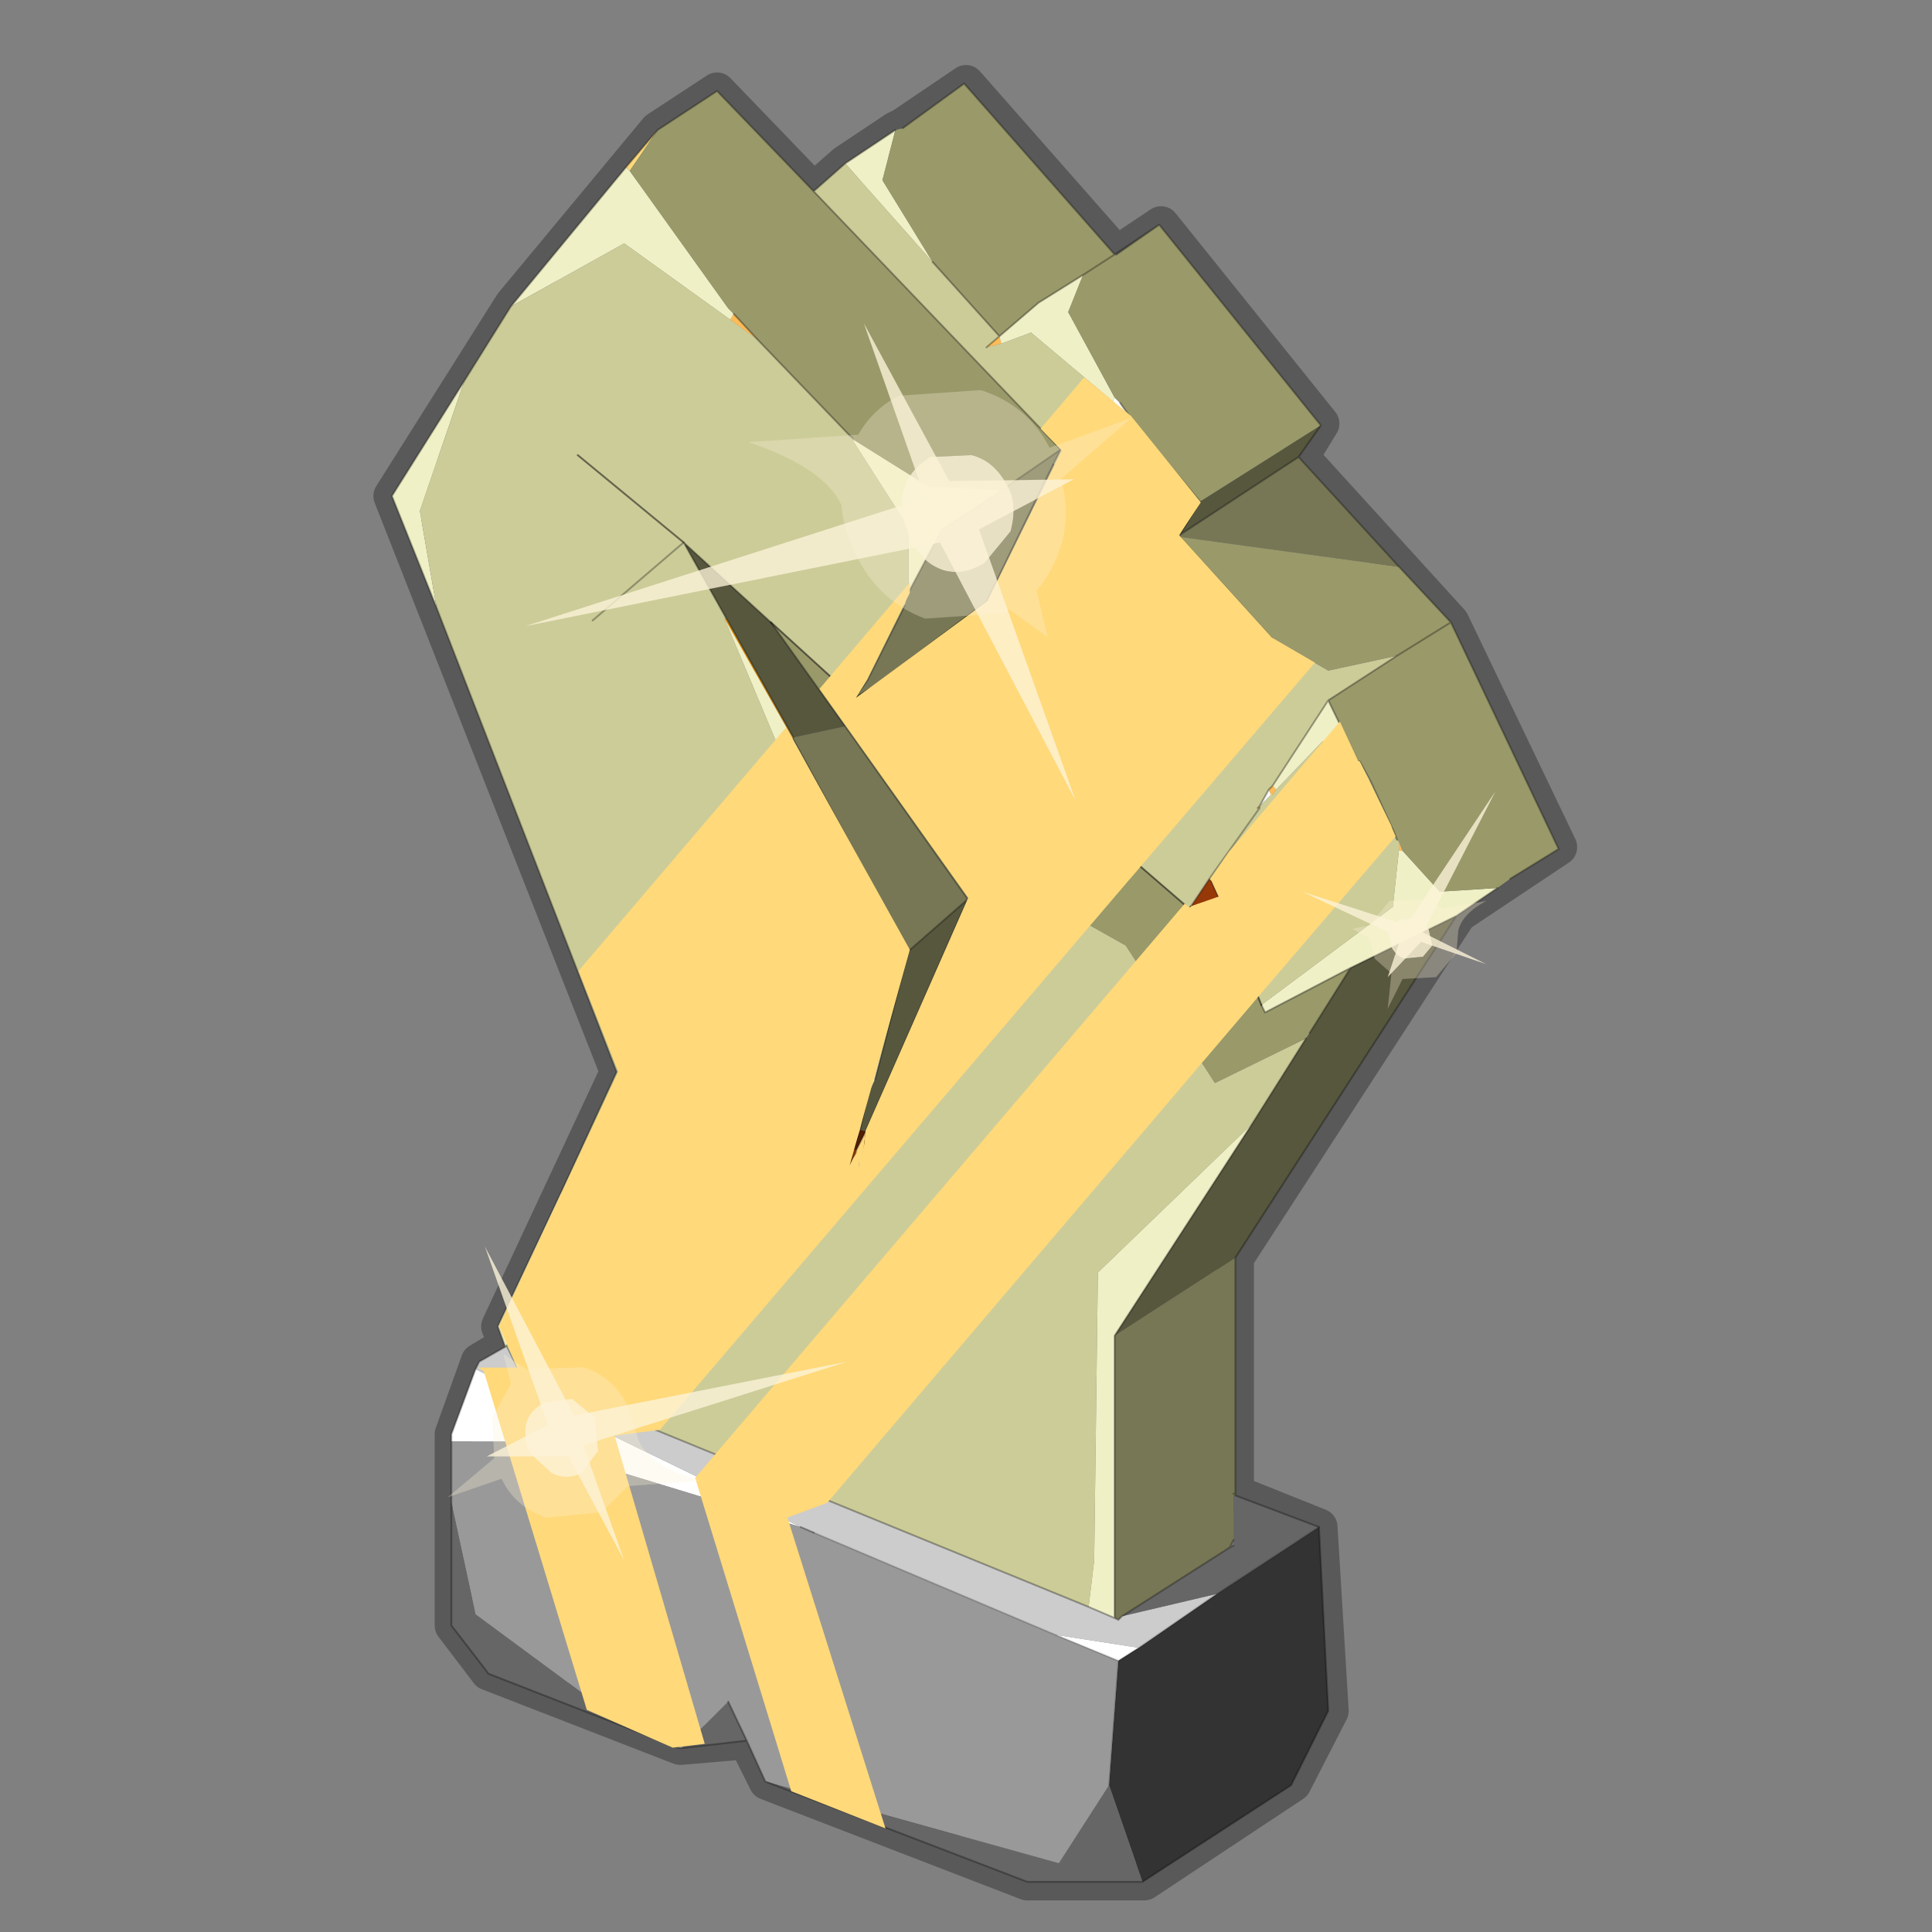 <?xml version="1.0" encoding="UTF-8" standalone="no"?>
<svg xmlns:xlink="http://www.w3.org/1999/xlink" height="520.0px" width="520.0px" xmlns="http://www.w3.org/2000/svg">
  <rect width="100%" height="100%" fill="#808080" stroke="none"/>
  <g transform="matrix(10.0, 0.0, 0.0, 10.0, 0.0, 0.0)">
    <use height="52.0" transform="matrix(1.0, 0.0, 0.0, 1.0, 0.0, 0.0)" width="52.0" xlink:href="#shape0"/>
    <use height="113.2" transform="matrix(0.345, 0.0, 0.0, 0.345, 12.862, 10.158)" width="71.6" xlink:href="#sprite0"/>
    <use height="33.3" transform="matrix(1.0, 0.0, 0.0, 1.0, 12.05, 8.7)" width="28.2" xlink:href="#shape2"/>
  </g>
  <defs>
    <g id="shape0" transform="matrix(1.0, 0.0, 0.0, 1.0, 0.0, 0.0)">
      <path d="M0.0 52.0 L0.0 0.0 52.0 0.0 52.0 52.0 0.0 52.0" fill="#33cc33" fill-opacity="0.0" fill-rule="evenodd" stroke="none"/>
      <path d="M31.25 6.05 L35.55 11.4 35.0 12.3 39.05 16.75 41.95 22.8 39.25 24.6 33.25 33.85 33.25 40.2 35.5 41.1 35.8 46.05 34.8 48.0 30.8 50.65 27.65 50.65 20.65 47.95 20.1 46.85 18.35 47.0 18.3 47.0 13.15 45.0 12.2 43.75 12.2 38.6 12.9 36.65 13.65 36.2 13.45 35.7 16.65 28.85 10.55 13.35 13.8 8.2 17.7 3.5 19.3 2.45 21.9 5.15 22.75 4.4 24.1 3.5 24.3 3.4 26.0 2.25 30.05 6.85 31.25 6.05 Z" fill="none" stroke="#000000" stroke-linecap="round" stroke-linejoin="round" stroke-opacity="0.302" stroke-width="1.0"/>
      <path d="M21.35 19.9 L21.35 19.85 21.35 19.9" fill="#c16100" fill-rule="evenodd" stroke="none"/>
      <path d="M17.7 3.5 L16.95 4.6 16.85 4.5 17.7 3.5 M31.75 14.45 L31.75 14.4 31.75 14.45 M23.05 31.05 L23.05 30.95 23.3 30.45 23.25 30.85 23.15 31.45 23.05 31.05 M34.25 21.4 L34.2 21.4 34.15 21.25 34.25 21.4" fill="#ffd97a" fill-rule="evenodd" stroke="none"/>
      <path d="M19.75 8.45 L20.4 9.15 19.65 8.6 19.75 8.45 M22.95 11.8 L23.0 11.85 22.95 11.85 22.95 11.8 M26.55 9.35 L26.9 9.05 26.95 9.25 26.55 9.35 M34.15 21.25 L34.25 21.15 34.35 21.25 34.25 21.4 34.15 21.25 M37.65 22.65 L37.75 22.9 37.65 22.9 37.65 22.65" fill="#febb56" fill-rule="evenodd" stroke="none"/>
      <path d="M22.8 11.65 L22.95 11.8 22.95 11.85 22.8 11.65 M29.95 10.8 L30.0 10.7 30.15 10.85 30.4 11.2 29.95 10.8 M33.9 21.7 L34.15 21.25 34.2 21.4 33.9 21.7 M12.15 38.8 L12.15 38.6 12.8 36.85 21.55 41.1 14.0 38.8 12.15 38.8 M28.4 44.0 L30.65 44.35 30.1 44.7 28.4 44.0" fill="#ffffff" fill-rule="evenodd" stroke="none"/>
      <path d="M31.75 14.45 L31.75 14.4 31.75 14.45" fill="#760101" fill-rule="evenodd" stroke="none"/>
      <path d="M27.1 21.45 L27.6 20.65 27.95 20.95 27.1 21.45 M23.05 30.95 L22.95 31.2 22.85 31.4 22.95 30.95 23.05 30.95 M32.8 24.15 L32.05 24.4 32.55 23.65 32.6 23.7 32.8 24.15" fill="#963807" fill-rule="evenodd" stroke="none"/>
      <path d="M23.3 30.45 L23.05 30.95 22.95 30.95 23.0 30.85 23.15 30.4 23.3 30.45" fill="#541e00" fill-rule="evenodd" stroke="none"/>
      <path d="M23.25 30.85 L23.3 30.45 23.45 30.55 23.25 30.85" fill="#a95401" fill-rule="evenodd" stroke="none"/>
      <path d="M19.5 16.65 L19.55 16.65 21.35 19.85 21.35 19.9 19.5 16.65 M33.9 21.75 L33.85 21.75 33.9 21.7 33.9 21.75" fill="#ffa004" fill-rule="evenodd" stroke="none"/>
      <path d="M23.05 30.95 L23.05 31.05 22.95 31.2 23.05 30.95" fill="#eb8204" fill-rule="evenodd" stroke="none"/>
      <path d="M18.35 47.05 L18.3 47.05 18.35 47.05" fill="#3e5717" fill-rule="evenodd" stroke="none"/>
      <path d="M33.2 40.2 L33.25 40.25 33.2 40.25 33.2 40.2" fill="#7bad30" fill-rule="evenodd" stroke="none"/>
      <path d="M13.6 36.25 L13.65 36.2 13.65 36.25 13.6 36.25" fill="#8ec837" fill-rule="evenodd" stroke="none"/>
      <path d="M24.1 3.5 L23.75 4.85 25.1 7.05 22.75 4.4 24.1 3.5 M26.9 9.05 L27.95 8.15 29.15 7.4 28.75 8.4 30.0 10.7 29.95 10.8 27.75 8.95 26.95 9.25 26.9 9.05 M16.95 4.6 L19.6 8.3 19.75 8.45 19.65 8.6 16.8 6.55 13.75 8.25 16.85 4.5 16.95 4.6 M23.0 11.85 L25.0 13.1 26.95 13.2 25.35 14.25 24.45 15.95 24.45 14.2 22.95 11.85 23.0 11.85 M11.75 16.35 L10.55 13.35 12.5 10.25 11.3 13.75 11.75 16.35 M29.85 17.25 L31.75 14.45 34.2 17.15 35.05 18.05 31.75 15.6 29.85 17.25 M19.5 16.65 L21.35 19.9 24.45 25.6 23.55 29.05 23.35 29.5 23.15 30.4 23.0 30.85 23.45 26.05 19.5 16.65 M36.35 26.05 L34.05 27.25 33.95 27.05 37.5 24.4 37.5 24.3 37.65 22.9 37.75 22.9 38.75 24.0 40.3 23.9 39.2 24.65 36.35 26.05 M34.25 21.15 L35.75 18.85 36.55 20.5 36.6 20.5 36.9 21.05 35.6 19.95 34.35 21.25 34.25 21.15 M13.6 36.25 L13.4 35.7 15.1 32.1 15.1 35.9 15.6 37.65 14.05 37.05 13.65 36.25 13.65 36.2 13.6 36.25 M29.3 43.25 L29.45 42.0 29.55 34.25 33.7 30.25 30.0 35.95 30.0 43.55 29.3 43.25" fill="#f0f0c6" fill-rule="evenodd" stroke="none"/>
      <path d="M25.1 7.05 L26.9 9.05 26.55 9.35 26.95 9.25 27.75 8.95 29.95 10.8 30.4 11.2 30.75 11.65 32.3 13.5 31.75 14.4 31.75 14.45 29.85 17.25 29.35 18.05 29.85 17.25 31.75 15.6 35.05 18.05 34.2 17.15 35.75 18.05 37.6 17.65 35.75 18.85 34.25 21.15 34.15 21.25 33.9 21.7 33.85 21.75 33.9 21.75 32.55 23.65 33.9 21.75 33.9 21.7 34.2 21.4 34.25 21.4 34.35 21.25 35.6 19.95 36.9 21.05 37.45 22.25 37.5 22.35 37.6 22.6 37.65 22.65 37.65 22.9 37.5 24.3 37.5 24.4 33.95 27.05 32.8 24.15 32.6 23.7 32.55 23.65 32.05 24.4 32.0 24.45 27.95 20.95 27.6 20.65 29.35 18.05 28.35 12.5 28.55 12.1 21.9 5.15 22.75 4.4 25.1 7.05 M20.4 9.15 L22.8 11.65 22.95 11.85 24.45 14.2 24.45 15.95 24.35 16.3 23.35 18.3 23.0 18.8 20.75 16.75 18.4 14.6 19.55 16.65 19.5 16.65 23.45 26.05 23.0 30.85 22.95 30.95 22.85 31.4 22.95 31.2 23.05 31.05 23.15 31.45 23.25 30.85 23.45 30.55 27.1 25.25 27.1 23.65 30.3 25.45 32.7 29.15 35.15 27.95 33.7 30.25 29.55 34.25 29.45 42.0 29.3 43.25 15.6 37.65 15.1 35.9 15.1 32.1 16.6 28.85 11.75 16.35 11.3 13.75 12.5 10.25 13.75 8.25 16.8 6.55 19.65 8.6 20.4 9.15 M15.95 16.7 L18.4 14.6 15.95 16.7 M15.55 12.25 L18.4 14.6 15.55 12.25" fill="#cccc99" fill-rule="evenodd" stroke="none"/>
      <path d="M25.1 7.05 L23.75 4.85 24.1 3.5 24.3 3.45 25.95 2.25 30.0 6.85 29.15 7.4 30.0 6.85 30.05 6.85 31.2 6.05 35.55 11.45 32.3 13.5 30.75 11.65 30.4 11.2 30.15 10.85 30.0 10.7 28.75 8.4 29.15 7.4 27.95 8.15 26.9 9.05 25.1 7.05 M16.95 4.6 L17.7 3.5 19.3 2.45 21.9 5.15 28.55 12.1 26.95 13.2 25.0 13.1 23.0 11.85 22.95 11.8 22.8 11.65 20.4 9.15 19.75 8.45 19.6 8.3 16.95 4.6 M23.0 18.8 L23.55 18.45 27.1 21.45 27.95 20.95 32.0 24.45 32.05 24.4 32.8 24.15 33.95 27.05 34.05 27.25 36.35 26.05 35.25 27.8 35.15 27.95 32.7 29.15 30.3 25.45 27.1 23.65 27.1 25.25 23.45 30.55 23.3 30.45 26.05 24.2 22.75 19.55 20.75 16.75 23.0 18.8 M34.2 17.15 L31.75 14.45 37.6 15.25 37.65 15.25 39.05 16.75 37.6 17.65 39.05 16.75 41.95 22.85 40.65 23.65 40.3 23.9 38.75 24.0 37.75 22.9 37.65 22.65 37.6 22.6 37.5 22.35 37.45 22.25 36.9 21.05 36.6 20.5 36.55 20.5 35.75 18.85 37.6 17.65 35.75 18.05 34.2 17.15" fill="#99996a" fill-rule="evenodd" stroke="none"/>
      <path d="M23.55 18.45 L26.55 16.2 28.35 12.5 29.35 18.05 27.6 20.65 27.1 21.45 23.55 18.45" fill="#abab80" fill-rule="evenodd" stroke="none"/>
      <path d="M26.95 13.2 L28.55 12.1 28.35 12.5 26.55 16.2 23.55 18.45 23.0 18.8 23.35 18.3 24.35 16.3 24.45 15.95 25.35 14.25 26.95 13.2 M31.75 14.45 L31.75 14.4 34.95 12.3 37.65 15.25 37.6 15.25 31.75 14.45 M21.35 19.9 L21.35 19.85 22.75 19.55 26.05 24.2 24.45 25.6 21.35 19.9 M33.25 33.85 L33.25 40.25 33.2 40.2 33.2 40.25 33.2 41.45 33.1 41.65 30.2 43.5 30.1 43.6 30.0 43.55 30.0 35.95 33.25 33.85" fill="#777755" fill-rule="evenodd" stroke="none"/>
      <path d="M31.75 14.4 L32.3 13.5 35.55 11.45 34.95 12.3 31.75 14.4 M19.55 16.65 L18.4 14.6 20.75 16.75 22.75 19.55 21.35 19.85 19.55 16.65 M24.45 25.6 L26.05 24.2 23.3 30.45 23.15 30.4 23.35 29.5 23.55 29.05 24.45 25.6 M35.15 27.95 L35.25 27.8 36.35 26.05 39.2 24.65 33.25 33.85 30.0 35.95 33.7 30.25 35.15 27.95" fill="#57573e" fill-rule="evenodd" stroke="none"/>
      <path d="M35.5 41.1 L35.75 46.05 34.75 48.05 30.75 50.65 29.85 48.05 30.1 44.7 30.65 44.35 32.75 42.9 35.5 41.1" fill="#333333" fill-rule="evenodd" stroke="none"/>
      <path d="M12.8 36.85 L12.9 36.65 13.6 36.25 13.65 36.25 14.05 37.05 15.6 37.65 29.3 43.25 30.0 43.55 30.1 43.6 30.2 43.5 32.75 42.9 30.65 44.35 28.4 44.0 21.9 41.25 21.55 41.1 12.8 36.85" fill="#cccccc" fill-rule="evenodd" stroke="none"/>
      <path d="M20.6 47.95 L20.1 46.85 19.6 45.8 18.35 47.05 18.3 47.05 17.0 46.55 12.8 43.45 12.15 40.45 12.15 38.8 14.0 38.8 21.55 41.1 21.9 41.25 28.4 44.0 30.1 44.7 29.85 48.05 28.5 50.15 20.6 47.95" fill="#999999" fill-rule="evenodd" stroke="none"/>
      <path d="M33.25 40.25 L35.5 41.1 32.75 42.9 30.2 43.5 33.1 41.65 33.2 41.6 33.2 41.45 33.2 40.25 33.25 40.25 M30.75 50.65 L27.65 50.65 20.6 47.95 28.5 50.15 29.85 48.05 30.75 50.65 M20.1 46.85 L18.35 47.05 19.6 45.8 20.1 46.85 M17.0 46.55 L13.15 45.05 12.15 43.75 12.15 40.45 12.8 43.45 17.0 46.55" fill="#666666" fill-rule="evenodd" stroke="none"/>
      <path d="M25.1 7.05 L26.9 9.05 27.95 8.15 29.15 7.4 30.0 6.85 25.95 2.25 24.3 3.45 M24.1 3.5 L22.75 4.4 M21.9 5.15 L22.75 4.4 M19.75 8.45 L20.4 9.15 22.8 11.65 22.95 11.8 M26.95 13.2 L28.55 12.1 21.9 5.15 19.3 2.45 17.7 3.5 16.85 4.5 M24.45 15.95 L25.35 14.25 26.95 13.2 M30.0 6.85 L30.05 6.85 31.2 6.05 30.0 6.85 M26.9 9.05 L26.55 9.35 M30.4 11.2 L30.15 10.85 M12.5 10.25 L13.75 8.25 16.85 4.5 M12.5 10.25 L10.55 13.35 11.75 16.35 M31.75 14.4 L31.75 14.45 31.75 14.4 32.3 13.5 30.75 11.65 M28.35 12.5 L28.55 12.1 M24.35 16.3 L23.35 18.3 23.0 18.8 M29.35 18.05 L29.85 17.25 31.75 14.45 M27.6 20.65 L27.1 21.45 M27.95 20.95 L27.6 20.65 29.35 18.05 M35.05 18.05 L34.2 17.15 31.75 14.45 M37.65 15.25 L34.95 12.3 31.75 14.4 M19.55 16.65 L18.4 14.6 15.95 16.7 M21.35 19.85 L21.35 19.9 24.45 25.6 26.05 24.2 22.75 19.55 20.75 16.75 18.4 14.6 M21.35 19.85 L19.55 16.65 M23.05 30.95 L22.95 31.2 M23.3 30.45 L23.05 30.95 M22.95 30.95 L22.85 31.4 22.95 31.2 M23.0 30.85 L22.95 30.95 M23.15 30.4 L23.0 30.85 M23.35 29.5 L23.15 30.4 M35.25 27.8 L36.35 26.05 34.05 27.25 33.95 27.05 M32.05 24.4 L32.55 23.65 33.9 21.75 M33.85 21.75 L33.9 21.7 34.15 21.25 34.25 21.15 35.75 18.85 37.6 17.65 39.05 16.75 41.95 22.85 40.65 23.65 M23.3 30.45 L26.05 24.2 M24.45 25.6 L23.55 29.05 M15.1 32.1 L16.6 28.85 11.75 16.35 M39.05 16.75 L37.65 15.25 M33.9 21.7 L33.9 21.75 M36.9 21.05 L36.6 20.5 36.55 20.5 35.75 18.85 M40.3 23.9 L39.2 24.65 33.25 33.85 33.25 40.25 35.5 41.1 35.75 46.05 34.75 48.05 30.75 50.65 27.65 50.65 20.6 47.95 20.1 46.85 18.35 47.05 18.3 47.05 17.0 46.55 13.15 45.05 12.15 43.75 12.15 40.45 12.15 38.8 12.15 38.6 12.8 36.85 12.9 36.65 13.6 36.25 13.4 35.7 15.1 32.1 M15.6 37.65 L29.3 43.25 M33.7 30.25 L35.15 27.95 M37.6 22.6 L37.5 22.35 37.45 22.25 36.9 21.05 M36.35 26.05 L39.2 24.65 M32.6 23.7 L32.8 24.15 M35.55 11.45 L34.95 12.3 M35.55 11.45 L31.2 6.05 M33.25 40.25 L33.2 40.2 M33.2 41.6 L33.1 41.65 30.2 43.5 30.1 43.6 30.0 43.55 29.3 43.25 M33.2 41.45 L33.1 41.65 M21.9 41.25 L21.55 41.1 M19.6 45.8 L20.1 46.85 M30.0 43.55 L30.0 35.95 33.7 30.25 M13.6 36.25 L13.65 36.2 13.65 36.25 14.05 37.05 15.6 37.65" fill="none" stroke="#000000" stroke-linecap="round" stroke-linejoin="round" stroke-opacity="0.302" stroke-width="0.05"/>
      <path d="M23.0 18.8 L23.55 18.45 26.55 16.2 28.35 12.5 M18.4 14.6 L15.55 12.25 M23.0 18.8 L20.75 16.75 M32.05 24.4 L32.0 24.45 27.95 20.95 M33.95 27.05 L32.8 24.15 M27.1 21.45 L23.55 18.45" fill="none" stroke="#000000" stroke-linecap="round" stroke-linejoin="round" stroke-opacity="0.502" stroke-width="0.05"/>
      <path d="M32.75 42.9 L35.5 41.1 M30.65 44.35 L32.75 42.9 M30.1 44.7 L28.4 44.0 21.9 41.25 M30.65 44.35 L30.1 44.7 29.85 48.05" fill="none" stroke="#000000" stroke-linecap="round" stroke-linejoin="round" stroke-opacity="0.153" stroke-width="0.05"/>
    </g>
    <g id="sprite0" transform="matrix(1.0, 0.0, 0.0, 1.0, 36.6, 45.3)">
      <use height="113.2" transform="matrix(1.0, 0.0, 0.0, 1.0, -36.6, -45.3)" width="71.6" xlink:href="#shape1"/>
    </g>
    <g id="shape1" transform="matrix(1.0, 0.0, 0.0, 1.0, 36.6, 45.3)">
      <path d="M14.35 -42.3 L19.8 -35.55 18.1 -33.0 25.35 -25.0 28.7 -23.05 14.3 -6.2 14.25 -6.15 -22.4 36.8 -25.85 37.25 -25.95 37.2 -18.9 61.3 -21.4 61.6 -28.1 58.65 -36.15 32.2 -36.6 31.95 -33.55 31.95 -34.95 28.7 -25.65 8.85 -28.75 1.0 -12.55 -18.0 -2.9 -0.65 -7.6 16.2 -7.3 15.6 -7.0 15.15 -6.85 16.35 -6.45 14.5 -6.35 13.45 1.65 -4.7 -9.95 -21.0 -2.9 -29.3 -2.9 -28.5 -6.25 -21.7 -7.1 -20.3 3.15 -27.85 8.95 -39.6 7.3 -41.3 10.7 -45.3 14.35 -42.3 M18.55 -4.25 L18.95 -3.95 19.05 -4.05 21.2 -4.8 20.65 -6.0 20.55 -6.1 20.55 -6.2 22.0 -8.3 30.65 -18.45 32.1 -15.35 32.2 -15.35 34.65 -10.35 34.75 -10.05 35.0 -9.5 26.05 0.95 26.0 1.0 -9.35 42.5 -12.45 43.65 -4.8 67.9 -12.15 65.0 -19.65 40.55 18.55 -4.25" fill="#ffd97a" fill-rule="evenodd" stroke="none"/>
    </g>
    <g id="shape2" transform="matrix(1.0, 0.0, 0.0, 1.0, -12.05, -8.7)">
      <path d="M25.3 14.6 L14.15 16.85 24.9 13.4 23.25 8.7 25.55 12.95 28.9 12.9 26.35 14.25 28.95 21.55 25.3 14.6" fill="#fcf3d8" fill-opacity="0.792" fill-rule="evenodd" stroke="none"/>
      <path d="M22.65 13.6 Q22.2 12.6 20.15 11.9 L23.1 11.7 Q23.5 11.0 24.2 10.65 L26.4 10.5 Q27.65 10.9 28.25 12.05 L30.45 11.25 28.55 12.9 Q28.8 13.65 28.6 14.55 28.35 15.4 27.9 15.9 L28.2 17.15 27.15 16.4 27.1 16.5 24.9 16.65 Q23.7 16.2 23.1 15.05 22.7 14.3 22.65 13.6 M27.2 14.3 Q27.4 13.55 27.1 13.05 26.75 12.4 26.15 12.25 L25.05 12.3 Q24.45 12.65 24.3 13.25 24.2 13.85 24.5 14.5 24.8 15.15 25.4 15.35 25.95 15.5 26.5 15.15 L27.2 14.3" fill="#fcf3d8" fill-opacity="0.302" fill-rule="evenodd" stroke="none"/>
      <path d="M27.2 14.3 L26.5 15.15 Q25.95 15.5 25.4 15.35 24.8 15.15 24.5 14.5 24.2 13.85 24.3 13.25 24.45 12.65 25.05 12.3 L26.15 12.25 Q26.75 12.4 27.1 13.05 27.4 13.55 27.2 14.3" fill="#fcf3d8" fill-opacity="0.843" fill-rule="evenodd" stroke="none"/>
      <path d="M15.45 38.1 L22.8 36.65 15.7 38.9 16.8 42.0 15.3 39.2 13.1 39.2 14.75 38.35 13.05 33.55 15.45 38.1" fill="#fcf3d8" fill-opacity="0.792" fill-rule="evenodd" stroke="none"/>
      <path d="M17.2 38.8 Q17.5 39.45 18.85 39.85 L16.9 40.0 16.2 40.7 14.7 40.85 Q13.85 40.55 13.5 39.8 L12.05 40.3 13.3 39.25 13.25 38.15 13.75 37.25 13.55 36.45 14.25 36.9 14.3 36.85 15.7 36.8 Q16.5 37.05 16.9 37.85 L17.2 38.8 M14.15 38.35 Q14.1 38.85 14.3 39.15 L14.85 39.65 Q15.25 39.85 15.65 39.65 L16.1 39.05 16.0 38.15 15.4 37.65 14.65 37.75 Q14.25 37.95 14.15 38.35" fill="#fcf3d8" fill-opacity="0.302" fill-rule="evenodd" stroke="none"/>
      <path d="M14.15 38.35 Q14.25 37.95 14.65 37.75 L15.4 37.65 16.0 38.15 16.1 39.05 15.65 39.65 Q15.25 39.85 14.85 39.65 L14.3 39.15 Q14.1 38.85 14.15 38.35" fill="#fcf3d8" fill-opacity="0.843" fill-rule="evenodd" stroke="none"/>
      <path d="M37.85 24.9 L40.25 21.3 38.3 25.1 40.0 25.95 38.25 25.35 37.35 26.3 37.7 25.25 35.05 24.0 37.85 24.9" fill="#fcf3d8" fill-opacity="0.792" fill-rule="evenodd" stroke="none"/>
      <path d="M38.85 24.45 L40.0 24.25 Q39.35 24.6 39.25 25.05 L39.2 25.65 38.65 26.3 37.75 26.35 37.35 27.15 37.45 26.2 37.0 25.8 36.85 25.25 36.4 25.0 36.9 24.9 36.9 24.85 37.4 24.25 38.35 24.2 38.85 24.45 M37.45 25.5 Q37.6 25.75 37.8 25.8 L38.3 25.75 38.55 25.45 38.45 25.0 38.15 24.7 37.65 24.75 37.35 25.05 37.45 25.5" fill="#fcf3d8" fill-opacity="0.302" fill-rule="evenodd" stroke="none"/>
      <path d="M37.45 25.5 L37.35 25.05 37.65 24.75 38.15 24.7 38.45 25.0 38.55 25.45 38.3 25.75 37.8 25.8 Q37.6 25.75 37.45 25.5" fill="#fcf3d8" fill-opacity="0.843" fill-rule="evenodd" stroke="none"/>
    </g>
  </defs>
</svg>
